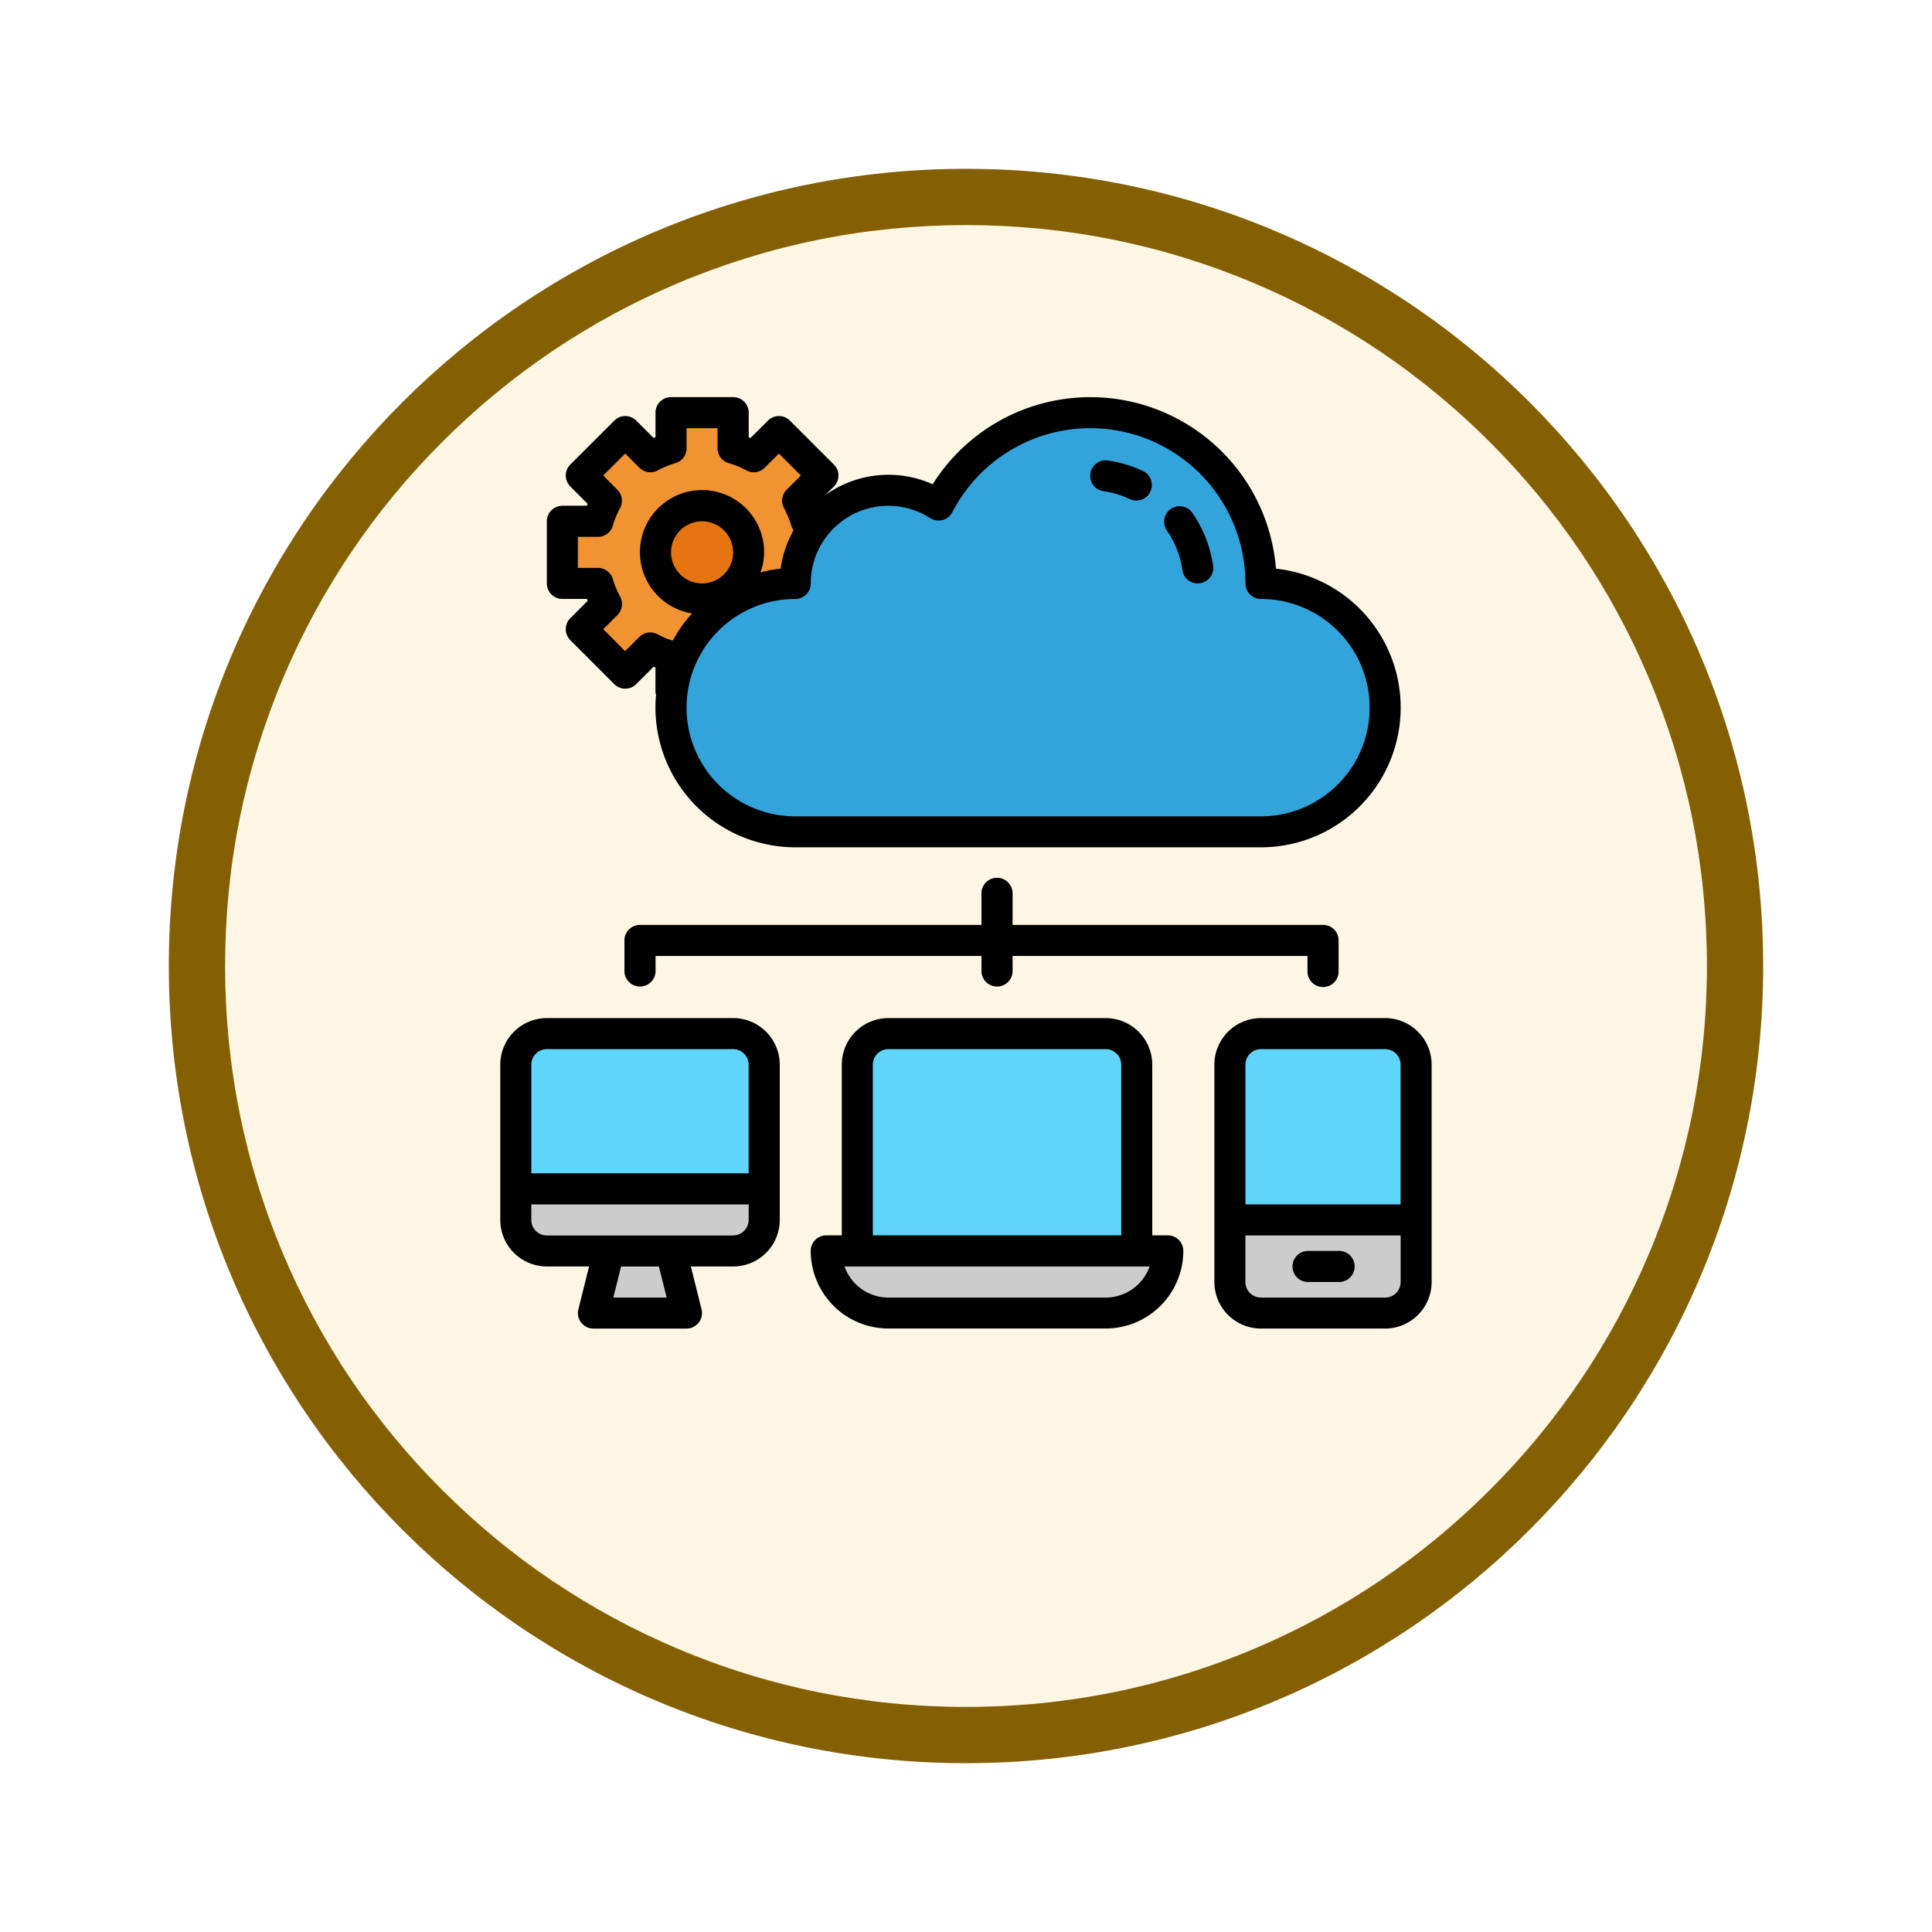<svg xmlns="http://www.w3.org/2000/svg" xmlns:xlink="http://www.w3.org/1999/xlink" width="103" height="103" viewBox="0 0 103 103">
  <defs>
    <filter id="Trazado_982547" x="0" y="0" width="103" height="103" filterUnits="userSpaceOnUse">
      <feOffset dy="3" input="SourceAlpha"/>
      <feGaussianBlur stdDeviation="3" result="blur"/>
      <feFlood flood-opacity="0.161"/>
      <feComposite operator="in" in2="blur"/>
      <feComposite in="SourceGraphic"/>
    </filter>
  </defs>
  <g id="Grupo_1226942" data-name="Grupo 1226942" transform="translate(-1035 -1404)">
    <g id="Grupo_1226317" data-name="Grupo 1226317" transform="translate(1044 1410)">
      <g id="Grupo_1225643" data-name="Grupo 1225643">
        <g id="Grupo_1225484" data-name="Grupo 1225484">
          <g id="Grupo_1210961" data-name="Grupo 1210961">
            <g id="Grupo_1210290" data-name="Grupo 1210290">
              <g id="Grupo_1207485" data-name="Grupo 1207485">
                <g id="Grupo_1207313" data-name="Grupo 1207313">
                  <g id="Grupo_1202212" data-name="Grupo 1202212">
                    <g id="Grupo_1174813" data-name="Grupo 1174813">
                      <g id="Grupo_1201680" data-name="Grupo 1201680">
                        <g id="Grupo_1201330" data-name="Grupo 1201330">
                          <g id="Grupo_1172010" data-name="Grupo 1172010">
                            <g id="Grupo_1171046" data-name="Grupo 1171046">
                              <g id="Grupo_1148525" data-name="Grupo 1148525">
                                <g transform="matrix(1, 0, 0, 1, -9, -6)" filter="url(#Trazado_982547)">
                                  <g id="Trazado_982547-2" data-name="Trazado 982547" transform="translate(9 6)" fill="#fdf6e4">
                                    <path d="M 42.5 83.5 C 36.964 83.5 31.595 82.416 26.541 80.279 C 21.659 78.214 17.274 75.257 13.509 71.491 C 9.743 67.726 6.786 63.341 4.721 58.459 C 2.584 53.405 1.5 48.036 1.5 42.5 C 1.5 36.964 2.584 31.595 4.721 26.541 C 6.786 21.659 9.743 17.274 13.509 13.509 C 17.274 9.743 21.659 6.786 26.541 4.721 C 31.595 2.584 36.964 1.5 42.5 1.5 C 48.036 1.5 53.405 2.584 58.459 4.721 C 63.341 6.786 67.726 9.743 71.491 13.509 C 75.257 17.274 78.214 21.659 80.279 26.541 C 82.416 31.595 83.5 36.964 83.5 42.5 C 83.5 48.036 82.416 53.405 80.279 58.459 C 78.214 63.341 75.257 67.726 71.491 71.491 C 67.726 75.257 63.341 78.214 58.459 80.279 C 53.405 82.416 48.036 83.5 42.5 83.5 Z" stroke="none"/>
                                    <path d="M 42.5 3 C 37.166 3 31.994 4.044 27.126 6.103 C 22.422 8.092 18.198 10.941 14.569 14.569 C 10.941 18.198 8.092 22.422 6.103 27.126 C 4.044 31.994 3 37.166 3 42.5 C 3 47.834 4.044 53.006 6.103 57.874 C 8.092 62.578 10.941 66.802 14.569 70.431 C 18.198 74.059 22.422 76.908 27.126 78.897 C 31.994 80.956 37.166 82 42.5 82 C 47.834 82 53.006 80.956 57.874 78.897 C 62.578 76.908 66.802 74.059 70.431 70.431 C 74.059 66.802 76.908 62.578 78.897 57.874 C 80.956 53.006 82 47.834 82 42.5 C 82 37.166 80.956 31.994 78.897 27.126 C 76.908 22.422 74.059 18.198 70.431 14.569 C 66.802 10.941 62.578 8.092 57.874 6.103 C 53.006 4.044 47.834 3 42.5 3 M 42.5 0 C 65.972 0 85 19.028 85 42.5 C 85 65.972 65.972 85 42.5 85 C 19.028 85 0 65.972 0 42.5 C 0 19.028 19.028 0 42.5 0 Z" stroke="none" fill="#856002"/>
                                  </g>
                                </g>
                              </g>
                            </g>
                          </g>
                        </g>
                      </g>
                    </g>
                  </g>
                </g>
              </g>
            </g>
          </g>
        </g>
      </g>
    </g>
    <g id="configuracion-de-la-nube" transform="translate(1059.671 1423.172)">
      <g id="Flat" transform="translate(2.828 2.828)">
        <path id="Trazado_1058543" data-name="Trazado 1058543" d="M20.9,12.1V8.793H19a5.788,5.788,0,0,0-.454-1.1l1.341-1.341-2.34-2.34L16.2,5.352A5.788,5.788,0,0,0,15.1,4.9V3h-3.31V4.9a5.734,5.734,0,0,0-1.1.454L9.352,4.011l-2.34,2.34L8.352,7.693a5.788,5.788,0,0,0-.454,1.1H6V12.1H7.9a5.788,5.788,0,0,0,.454,1.1L7.011,14.545l2.34,2.34,1.341-1.341a5.788,5.788,0,0,0,1.1.454v1.9H15.1V16a5.788,5.788,0,0,0,1.1-.454l1.341,1.341,2.34-2.34L18.545,13.2A5.788,5.788,0,0,0,19,12.1Z" transform="translate(-3.517 -3)" fill="#f19332"/>
        <path id="Trazado_1058544" data-name="Trazado 1058544" d="M44.449,12.1A9.1,9.1,0,0,0,27.263,7.925,4.961,4.961,0,0,0,19.621,12.1a6.621,6.621,0,0,0,0,13.242H44.449a6.621,6.621,0,0,0,0-13.242Z" transform="translate(-4.724 -3)" fill="#33a4db"/>
        <path id="Trazado_1058545" data-name="Trazado 1058545" d="M46.55,13.138a.827.827,0,0,1-.818-.709,4.957,4.957,0,0,0-.842-2.126.828.828,0,0,1,1.356-.949,6.617,6.617,0,0,1,1.123,2.84.826.826,0,0,1-.82.945Z" transform="translate(-10.195 -4.034)" fill="#51c4f2"/>
        <path id="Trazado_1058546" data-name="Trazado 1058546" d="M42.483,8.227a.826.826,0,0,1-.356-.08,4.906,4.906,0,0,0-1.417-.429.827.827,0,0,1,.236-1.638,6.568,6.568,0,0,1,1.894.573.828.828,0,0,1-.356,1.575Z" transform="translate(-9.378 -3.53)" fill="#51c4f2"/>
        <path id="Trazado_1058547" data-name="Trazado 1058547" d="M37.9,60.31H26.31A3.311,3.311,0,0,1,23,57H41.208A3.311,3.311,0,0,1,37.9,60.31Z" transform="translate(-6.448 -12.309)" fill="#ccc"/>
        <path id="Trazado_1058548" data-name="Trazado 1058548" d="M26.655,43H38.242A1.656,1.656,0,0,1,39.9,44.655v9.931H25V44.655A1.656,1.656,0,0,1,26.655,43Z" transform="translate(-6.792 -9.895)" fill="#5fd5f9"/>
        <rect id="Rectángulo_422746" data-name="Rectángulo 422746" width="10" height="15" rx="2" transform="translate(37.829 32.829)" fill="#5fd5f9"/>
        <path id="Trazado_1058549" data-name="Trazado 1058549" d="M58.931,55v3.31a1.66,1.66,0,0,1-1.655,1.655H50.655A1.66,1.66,0,0,1,49,58.31V55Z" transform="translate(-10.93 -11.964)" fill="#ccc"/>
        <path id="Trazado_1058550" data-name="Trazado 1058550" d="M55.483,58.655H53.828a.828.828,0,0,1,0-1.655h1.655a.828.828,0,1,1,0,1.655Z" transform="translate(-11.619 -12.309)" fill="#afafaf"/>
        <rect id="Rectángulo_422747" data-name="Rectángulo 422747" width="13" height="12" rx="2" transform="translate(-0.171 32.829)" fill="#5fd5f9"/>
        <circle id="Elipse_13546" data-name="Elipse 13546" cx="2.5" cy="2.5" r="2.5" transform="translate(7.829 4.829)" fill="#e57510"/>
        <path id="Trazado_1058551" data-name="Trazado 1058551" d="M47.243,35.483H30.69V33.828a.828.828,0,1,0-1.655,0v1.655H10.828A.827.827,0,0,0,10,36.31v1.655a.828.828,0,0,0,1.655,0v-.828h17.38v.828a.828.828,0,0,0,1.655,0v-.828H46.415v.828a.828.828,0,0,0,1.655,0V36.31A.827.827,0,0,0,47.243,35.483Z" transform="translate(-4.207 -8.172)" fill="#f19332"/>
        <path id="Trazado_1058552" data-name="Trazado 1058552" d="M16.242,53v1.655a1.66,1.66,0,0,1-1.655,1.655H4.655A1.66,1.66,0,0,1,3,54.655V53Z" transform="translate(-3 -11.619)" fill="#ccc"/>
        <path id="Trazado_1058553" data-name="Trazado 1058553" d="M12.966,60.31H8L8.828,57h3.31Z" transform="translate(-3.862 -12.309)" fill="#ccc"/>
        <path id="Trazado_1058554" data-name="Trazado 1058554" d="M12.474,57.828H8.75L8.957,57h3.31Z" transform="translate(-3.991 -12.309)" fill="#afafaf"/>
        <path id="Trazado_1058555" data-name="Trazado 1058555" d="M25,56H39.9v.828H25Z" transform="translate(-6.792 -12.136)" fill="#45c0dd"/>
      </g>
      <g id="Outline" transform="translate(2 2)">
        <path id="Trazado_1058556" data-name="Trazado 1058556" d="M45.732,12.428a.828.828,0,0,0,1.64-.235,6.618,6.618,0,0,0-1.124-2.84.828.828,0,0,0-1.356.949,4.945,4.945,0,0,1,.842,2.126Z" transform="translate(-9.368 -3.207)"/>
        <path id="Trazado_1058557" data-name="Trazado 1058557" d="M40.709,7.718a4.911,4.911,0,0,1,1.418.429.828.828,0,0,0,.711-1.495,6.563,6.563,0,0,0-1.893-.573.827.827,0,1,0-.236,1.638Z" transform="translate(-8.55 -2.702)"/>
        <path id="Trazado_1058558" data-name="Trazado 1058558" d="M37.725,42H26.138a2.486,2.486,0,0,0-2.483,2.483v9.1h-.828a.827.827,0,0,0-.828.828,4.143,4.143,0,0,0,4.138,4.138H37.725a4.143,4.143,0,0,0,4.138-4.138.827.827,0,0,0-.828-.828h-.828v-9.1A2.486,2.486,0,0,0,37.725,42ZM25.31,44.483a.828.828,0,0,1,.828-.828H37.725a.828.828,0,0,1,.828.828v9.1H25.31ZM37.725,56.9H26.138A2.488,2.488,0,0,1,23.8,55.242H40.066A2.488,2.488,0,0,1,37.725,56.9Z" transform="translate(-5.448 -8.895)"/>
        <path id="Trazado_1058559" data-name="Trazado 1058559" d="M57.1,42H50.483A2.486,2.486,0,0,0,48,44.483V56.069a2.486,2.486,0,0,0,2.483,2.483H57.1a2.486,2.486,0,0,0,2.483-2.483V44.483A2.486,2.486,0,0,0,57.1,42Zm-6.621,1.655H57.1a.828.828,0,0,1,.828.828v7.449H49.655V44.483A.828.828,0,0,1,50.483,43.655ZM57.1,56.9H50.483a.828.828,0,0,1-.828-.828V53.587h8.276v2.483A.828.828,0,0,1,57.1,56.9Z" transform="translate(-9.93 -8.895)"/>
        <path id="Trazado_1058560" data-name="Trazado 1058560" d="M55.483,57H53.828a.828.828,0,0,0,0,1.655h1.655a.828.828,0,1,0,0-1.655Z" transform="translate(-10.792 -11.481)"/>
        <path id="Trazado_1058561" data-name="Trazado 1058561" d="M4.483,55.242H6.734l-.57,2.282a.828.828,0,0,0,.8,1.029h4.966a.828.828,0,0,0,.8-1.029l-.57-2.282h2.251A2.486,2.486,0,0,0,16.9,52.759V44.483A2.486,2.486,0,0,0,14.416,42H4.483A2.486,2.486,0,0,0,2,44.483v8.276a2.486,2.486,0,0,0,2.483,2.483ZM10.871,56.9H8.026l.414-1.655h2.018Zm3.543-3.31H4.483a.828.828,0,0,1-.828-.828v-.828H15.242v.828A.828.828,0,0,1,14.414,53.587ZM4.483,43.655h9.931a.828.828,0,0,1,.828.828v5.793H3.655V44.483A.828.828,0,0,1,4.483,43.655Z" transform="translate(-2 -8.895)"/>
        <path id="Trazado_1058562" data-name="Trazado 1058562" d="M5.828,7.793A.827.827,0,0,0,5,8.621v3.31a.827.827,0,0,0,.828.828H7.135l.042.1-.925.926a.827.827,0,0,0,0,1.17L8.594,17.3a.827.827,0,0,0,1.17,0l.926-.925c.034.015.068.029.1.042v1.308a.814.814,0,0,0,.031.157c-.02.221-.031.444-.031.67A7.457,7.457,0,0,0,18.242,26H43.07a7.449,7.449,0,0,0,.8-14.855,9.927,9.927,0,0,0-18.3-4.5,5.768,5.768,0,0,0-5.721.576l.454-.455a.827.827,0,0,0,0-1.17L17.958,3.252a.827.827,0,0,0-1.17,0l-.926.925c-.034-.015-.068-.029-.1-.042V2.828A.827.827,0,0,0,14.931,2h-3.31a.827.827,0,0,0-.828.828V4.135l-.1.042-.926-.925a.827.827,0,0,0-1.17,0L6.252,5.594a.827.827,0,0,0,0,1.17l.925.926-.042.1H5.828Zm19.61.656a.828.828,0,0,0,1.182-.316,8.273,8.273,0,0,1,15.624,3.8.827.827,0,0,0,.828.828,5.793,5.793,0,0,1,0,11.587H18.242a5.793,5.793,0,1,1,0-11.587.827.827,0,0,0,.828-.828A4.133,4.133,0,0,1,25.437,8.45ZM13.276,11.931a1.655,1.655,0,1,1,1.655-1.655A1.657,1.657,0,0,1,13.276,11.931ZM7.723,9.449a.829.829,0,0,0,.794-.592A4.687,4.687,0,0,1,8.9,7.917a.827.827,0,0,0-.142-.982l-.756-.756L9.179,5.008l.756.756a.827.827,0,0,0,.983.141,4.755,4.755,0,0,1,.94-.387.827.827,0,0,0,.591-.793V3.656H14.1V4.724a.827.827,0,0,0,.591.793,4.755,4.755,0,0,1,.94.387.826.826,0,0,0,.983-.141l.756-.756,1.172,1.172-.756.756a.828.828,0,0,0-.142.982,4.736,4.736,0,0,1,.388.939.816.816,0,0,0,.121.245,5.752,5.752,0,0,0-.689,2.042,7.31,7.31,0,0,0-1.073.2,3.266,3.266,0,0,0,.192-1.068,3.31,3.31,0,1,0-3.842,3.257,7.5,7.5,0,0,0-1.032,1.452,4.724,4.724,0,0,1-.8-.337.828.828,0,0,0-.983.141l-.756.756L8.008,14.373l.756-.756a.828.828,0,0,0,.142-.982,4.736,4.736,0,0,1-.388-.939.829.829,0,0,0-.794-.592H6.655V9.449Z" transform="translate(-2.517 -2)"/>
        <path id="Trazado_1058563" data-name="Trazado 1058563" d="M47.243,38.793a.827.827,0,0,0,.828-.828V36.31a.827.827,0,0,0-.828-.828H30.69V33.828a.828.828,0,1,0-1.655,0v1.655H10.828A.827.827,0,0,0,10,36.31v1.655a.828.828,0,0,0,1.655,0v-.828h17.38v.828a.828.828,0,0,0,1.655,0v-.828H46.415v.828A.827.827,0,0,0,47.243,38.793Z" transform="translate(-3.379 -7.344)"/>
      </g>
    </g>
  </g>
</svg>
